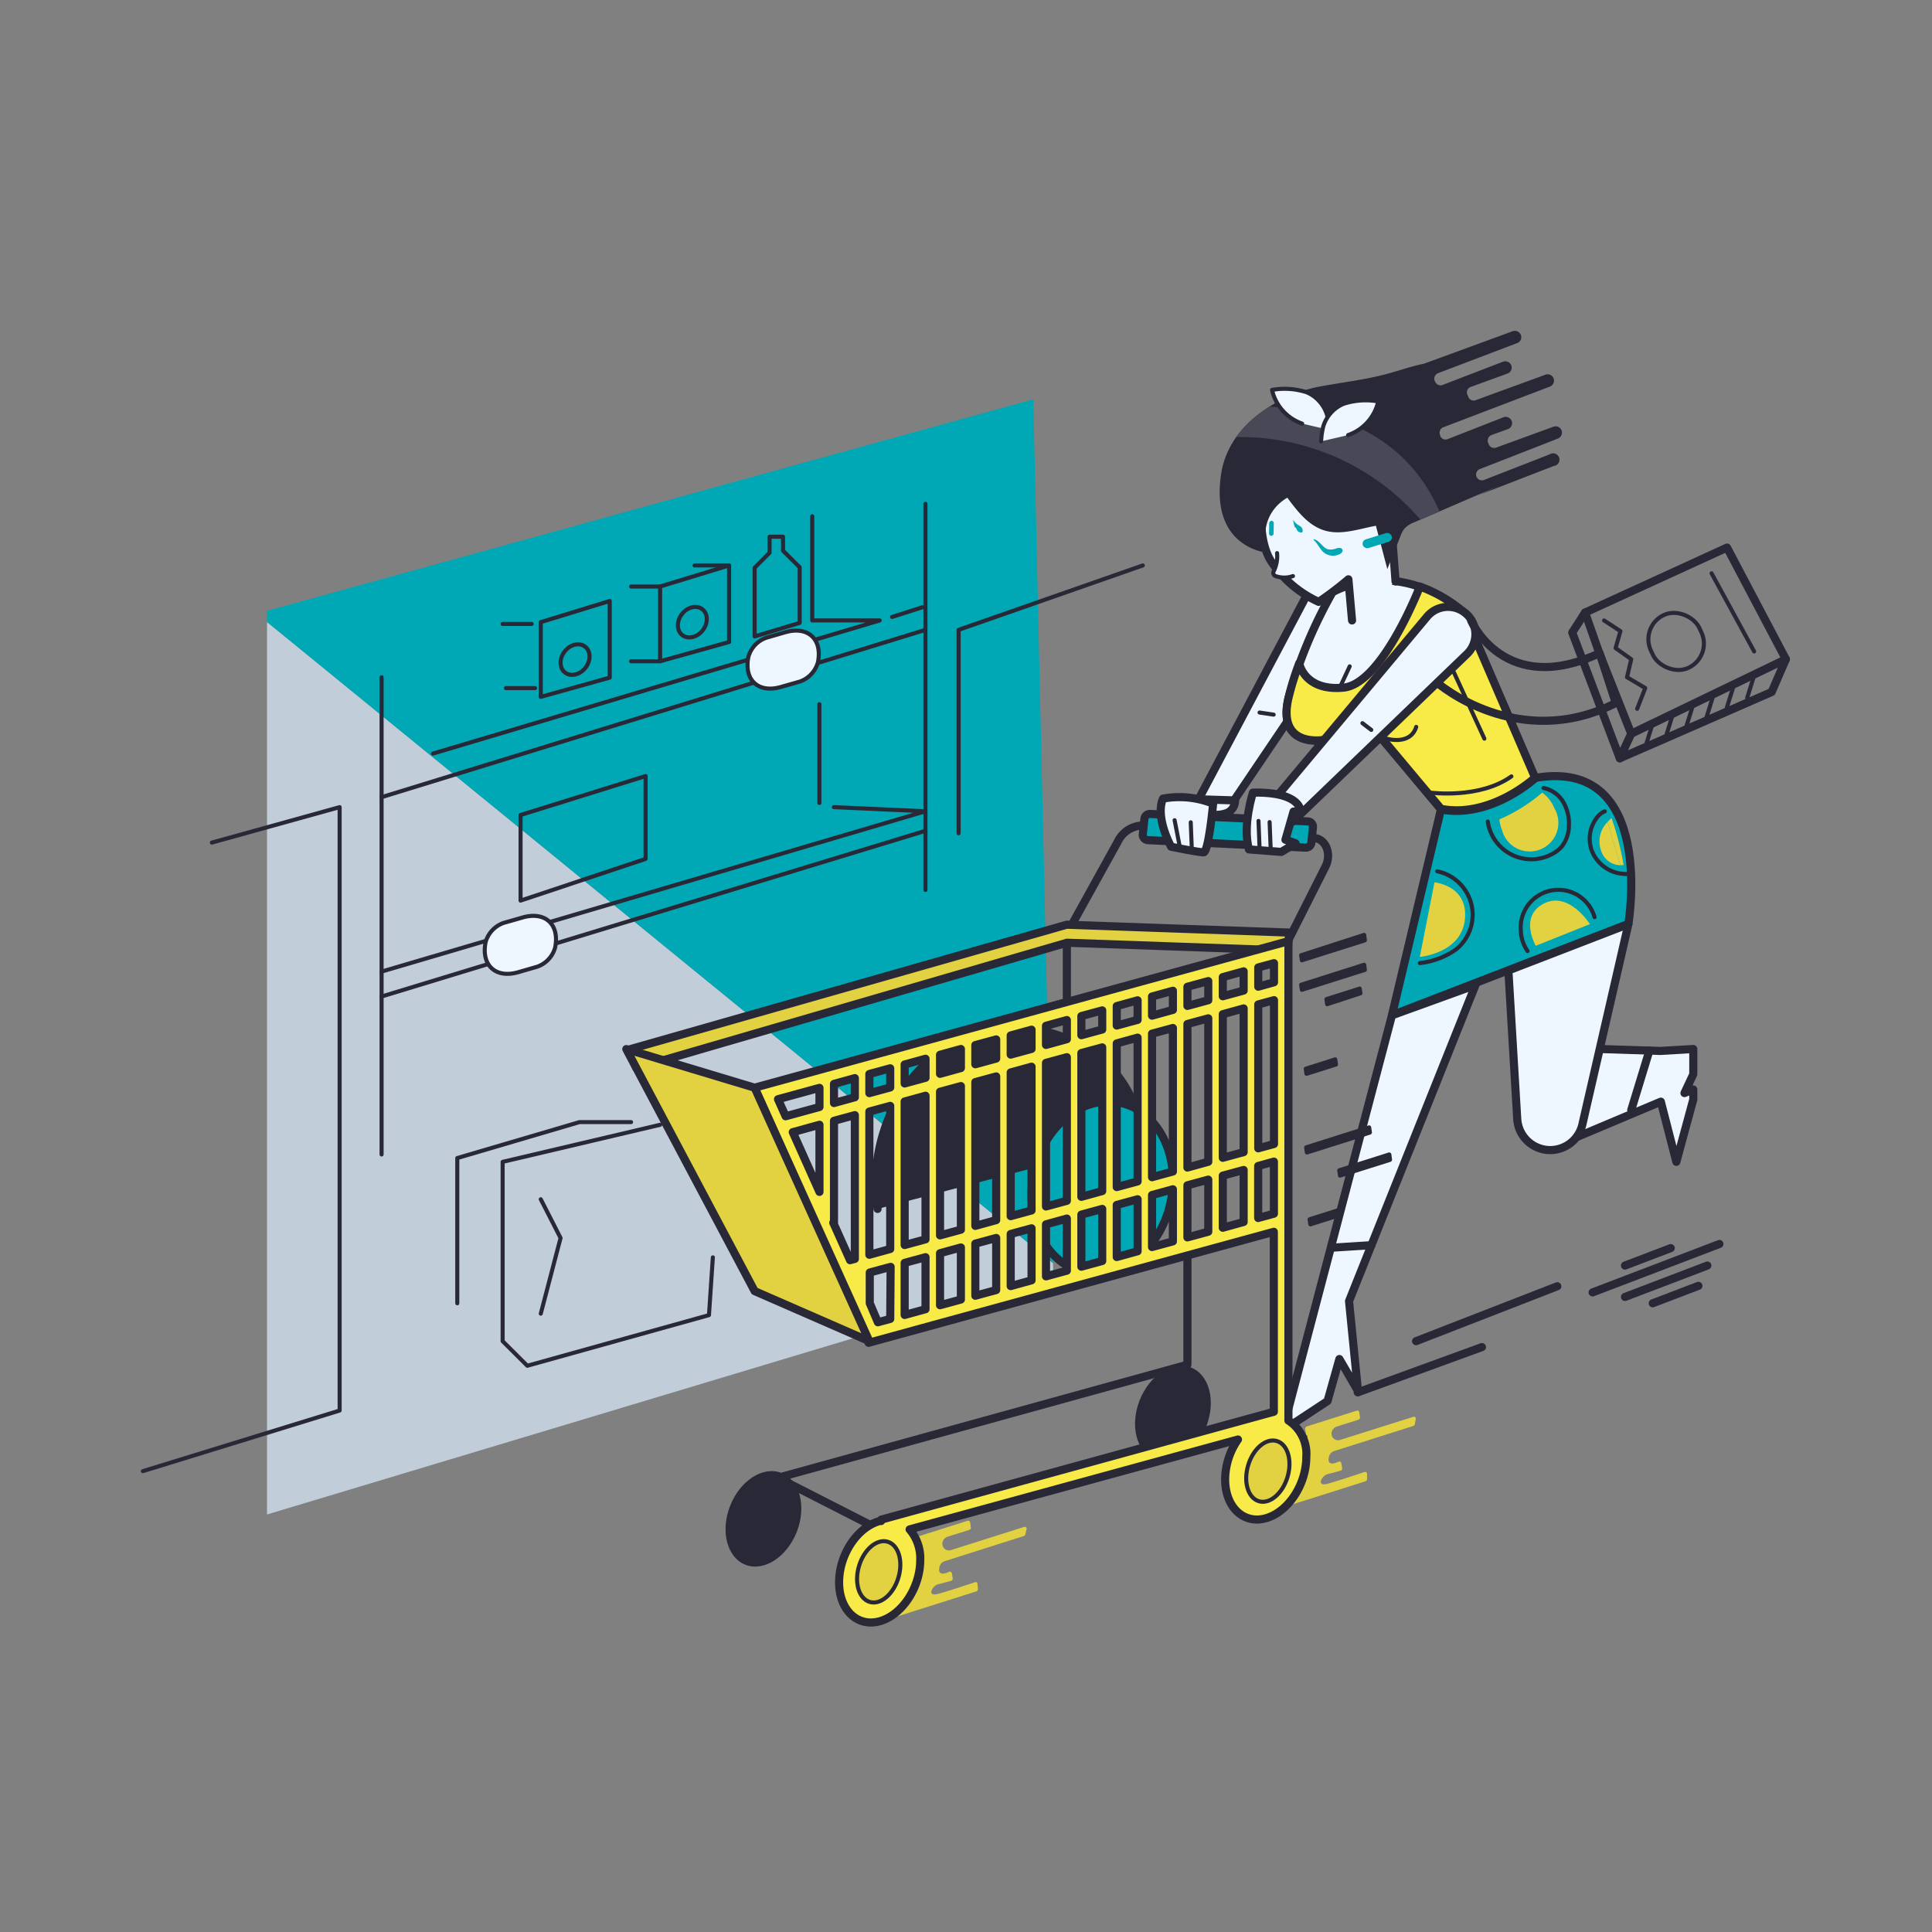<svg id="Layer_1" data-name="Layer 1" xmlns="http://www.w3.org/2000/svg" xmlns:xlink="http://www.w3.org/1999/xlink" viewBox="0 0 238.12 238.12"><rect x="0" y="0" width="238.12" height="238.12" fill="#808080" stroke="none"/><defs><style>.cls-1,.cls-14,.cls-7{fill:none;}.cls-2{fill:#c1cdd9;}.cls-3,.cls-5{fill:#00a7b5;}.cls-13,.cls-4{fill:#eef7ff;}.cls-12,.cls-13,.cls-14,.cls-4,.cls-5,.cls-6,.cls-7,.cls-8,.cls-9{stroke:#292836;stroke-linecap:round;stroke-linejoin:round;}.cls-6{fill:#f8ea47;}.cls-11,.cls-8{fill:#292836;}.cls-10,.cls-12,.cls-9{fill:#e2d242;}.cls-12,.cls-13,.cls-14{stroke-width:0.5px;}.cls-15{clip-path:url(#clip-path);}.cls-16{fill:#494856;}</style><clipPath id="clip-path"><path id="_Clipping_Path_" data-name="&lt;Clipping Path&gt;" class="cls-1" d="M192,54.06a.8.8,0,0,0,.47-1,.79.79,0,0,0-1-.47l-7.07,2.58a.72.72,0,0,1-.91-.41l-.06-.15a.73.73,0,0,1,.42-1l2-.72a.78.78,0,0,0,.47-1,.8.8,0,0,0-1-.47l-6.91,2.71a.71.71,0,0,1-.9-.39l0-.09a.71.71,0,0,1,.41-1l13.1-5a.78.78,0,0,0,.46-1,.77.77,0,0,0-1-.47l-8.49,3.1A.73.73,0,0,1,181,49c0-.1-.09-.2-.13-.31a.72.72,0,0,1,.4-1l4.53-1.65a.78.78,0,0,0,.47-1,.8.8,0,0,0-1-.47l-7.48,2.88a.71.71,0,0,1-.88-.35l-.06-.11a.73.73,0,0,1,.4-1l9.73-3.7a.77.77,0,0,0,.47-1,.8.8,0,0,0-1-.47l-10.93,4c-1.55.32-3.08.86-4.6,1.27-2.83.76-5.75,1.06-8.61,1.62s-10.81,3.58-11.83,10.87c-1.26,9,5.7,9.54,5.7,9.54-1.3-5.22,2.69-7.45,4.83-7.49a7,7,0,0,1,2.33.51l5.16,1.76a1.28,1.28,0,0,1,.58.32,1.3,1.3,0,0,1,.22.51c.56,2.14,1.13,4.27,1.69,6.41l1.63-4.09a3.24,3.24,0,0,1,.48-.9,3.29,3.29,0,0,1,1.24-.79l10.46-4.51L182.29,61l9.22-3.57A.78.78,0,1,0,191,56l-8.11,3.16a.72.72,0,0,1-.92-.44v0a.72.72,0,0,1,.43-.91Z"/></clipPath></defs><title>Artboard 2 copy 6</title><g id="_Group_" data-name="&lt;Group&gt;"><polygon id="_Path_" data-name="&lt;Path&gt;" class="cls-2" points="32.91 76.66 32.91 186.66 129.82 157.52 129.78 155.68 32.91 76.66"/><polygon id="_Path_2" data-name="&lt;Path&gt;" class="cls-3" points="127.35 49.22 32.91 75.29 32.91 76.66 129.78 155.68 127.35 49.22"/></g><line id="_Path_3" data-name="&lt;Path&gt;" class="cls-4" x1="182.65" y1="166.03" x2="167.34" y2="171.61"/><path id="_Path_4" data-name="&lt;Path&gt;" class="cls-4" d="M146.62,100.6,161,73.46a3.37,3.37,0,0,1,4.29-1.53h0a3.37,3.37,0,0,1,1.48,5l-16.7,24.72"/><path id="_Path_5" data-name="&lt;Path&gt;" class="cls-5" d="M189.2,95.88c15-2.59,11.5,18,11.5,18l-29.14,11.24,6.05-25.41Z"/><polygon id="_Path_6" data-name="&lt;Path&gt;" class="cls-4" points="171.56 125.14 158.09 176.32 163.62 172.68 165.08 167.5 167.37 171.43 166.27 160.36 181.85 121.41 171.56 125.14"/><path id="_Path_7" data-name="&lt;Path&gt;" class="cls-4" d="M163.17,91.23s-5.83,1.06-4.36-5.19A57.56,57.56,0,0,1,164.23,73s7.64-4.61,16.18,2.49l8.79,20.43s-5.42,5-11.59,3.85l-8.25-9.85Z"/><g id="_Group_2" data-name="&lt;Group&gt;"><path id="_Path_8" data-name="&lt;Path&gt;" class="cls-6" d="M180.41,75.45A17.66,17.66,0,0,0,175,72.29s-4.63,12-9.41,12.46-5.45-2.9-5.46-3A35.06,35.06,0,0,0,158.81,86c-1.47,6.25,4.36,5.19,4.36,5.19l6.19-1.35,8.25,9.85c6.17,1.18,11.59-3.85,11.59-3.85Z"/></g><g id="_Group_3" data-name="&lt;Group&gt;"><path id="_Path_9" data-name="&lt;Path&gt;" class="cls-7" d="M131.49,124.86v-9.78l6.27-11.33a3.47,3.47,0,0,1,3.14-2l4.58.28"/><path id="_Path_10" data-name="&lt;Path&gt;" class="cls-7" d="M157.37,118.69l6-11.89c.78-1.54.05-3.41-1.37-3.51l-19.39-1.37"/><path id="_Path_11" data-name="&lt;Path&gt;" class="cls-8" d="M108.16,149a21.12,21.12,0,0,1,3.59-15.23,17.07,17.07,0,0,1,9-6.46,16.41,16.41,0,0,1,10.12.45,15.33,15.33,0,0,1,6.6,4.47,14.22,14.22,0,0,1,3.25,8.21"/><polygon id="_Path_12" data-name="&lt;Path&gt;" class="cls-9" points="78.43 131.64 77.39 129.39 131.48 113.97 158.91 114.94 158.69 117.15 131.51 116.19 78.43 131.64"/><ellipse id="_Path_13" data-name="&lt;Path&gt;" class="cls-5" cx="135.85" cy="146.38" rx="10.68" ry="8.62" transform="translate(-35.47 248.99) rotate(-78.06)"/><polyline id="_Path_14" data-name="&lt;Path&gt;" class="cls-7" points="146.35 153.97 146.35 168.2 95.88 182.14 109.71 189.2"/><path id="_Path_15" data-name="&lt;Path&gt;" class="cls-10" d="M126.54,188.43a.24.24,0,0,0-.33-.23l-9,2.85a.81.81,0,0,1-1.06-.84h0a.94.94,0,0,1,.64-.81l2.67-.84a.29.29,0,0,0,.2-.31l-.09-.61a.25.25,0,0,0-.33-.2l-6.14,1.95a.3.3,0,0,0-.2.3l.09.61a.23.23,0,0,0,.21.19l-.06,1.88a.29.29,0,0,0-.14.23l0,.63a.29.29,0,0,0,.07.17l-.55,1.8-.24.08a.3.3,0,0,0-.19.31l.1.61s0,0,0,0l-.12.4-1.77,1.56-1,.31a.3.3,0,0,0-.2.29l0,.42-.91.8,1.21-.38h0l6.07-1.92h0l4.86-1.54a.28.28,0,0,0,.2-.28l-.05-.63a.23.23,0,0,0-.32-.22s-3.47,1.17-4.6,1.45c-1.36.35-.64-1,0-1.18.42-.1,1.66-.44,1.66-.44a.29.29,0,0,0,.2-.31l-.1-.61a.25.25,0,0,0-.33-.2s-1.45.76-1.22-.49a1,1,0,0,1,.64-.81l9.78-3.1a.3.3,0,0,0,.2-.27Z"/><path id="_Path_16" data-name="&lt;Path&gt;" class="cls-10" d="M174.5,174.86a.23.23,0,0,0-.32-.23l-9,2.84a.81.81,0,0,1-1.07-.83h0a.94.94,0,0,1,.64-.81l2.67-.85a.29.29,0,0,0,.2-.3l-.09-.61a.24.24,0,0,0-.33-.2l-6.14,1.94a.3.3,0,0,0-.19.31l.09.61a.22.22,0,0,0,.2.19l-.06,1.87a.3.3,0,0,0-.14.23l0,.64a.26.26,0,0,0,.07.17l-.56,1.8-.23.07a.29.29,0,0,0-.2.31l.1.62s0,0,0,0l-.12.39-1.77,1.56-1,.32a.3.3,0,0,0-.2.29l0,.42-.9.8,1.2-.38h0l6.08-1.92h0l4.86-1.54a.3.3,0,0,0,.2-.29l0-.63a.25.25,0,0,0-.33-.22s-3.47,1.17-4.6,1.46c-1.36.34-.64-1,0-1.18l1.67-.45a.28.28,0,0,0,.19-.31l-.1-.61a.25.25,0,0,0-.33-.19s-1.45.75-1.22-.49a1,1,0,0,1,.64-.81l9.78-3.1a.32.32,0,0,0,.2-.28Z"/><polyline id="_Path_17" data-name="&lt;Path&gt;" class="cls-1" points="99.34 157.8 99.34 147.13 117.14 142.45 117.14 137.96 134.56 133.57 134.56 156.71 108.42 164.55 102.69 161.03"/><ellipse id="_Path_18" data-name="&lt;Path&gt;" class="cls-11" cx="144.56" cy="174.21" rx="6.08" ry="4.41" transform="translate(-70.53 244.78) rotate(-68.48)"/><path id="_Compound_Path_" data-name="&lt;Compound Path&gt;" class="cls-6" d="M158.8,175.08V116L93,134.06l12.34,27.58v.64l.25-.07,1.47,3.29L157,151.82V174L108.6,187.3v.17c-.06,0-.12,0-.18,0-2.77.76-5,4.14-5,7.55s2.25,5.56,5,4.8,5-4.14,5-7.55a5.48,5.48,0,0,0-1.31-3.77l40.47-11.08a8.72,8.72,0,0,0-1.58,4.91c0,3.41,2.25,5.56,5,4.8s5-4.14,5-7.55A4.91,4.91,0,0,0,158.8,175.08ZM101,146.9l-3.29-7.36,3.29-.91Zm0-10.46-4.17,1.14-.94-2.1,5.11-1.4Zm4.36,18.72-.59.16-2.07-4.62.09,0V138.14l2.57-.7Zm0-19.92-2.57.71v-2.36l2.57-.71Zm49.72-16,1.94-.53v2.36l-1.94.54Zm0,4.56,1.94-.53V141l-1.94.53Zm-45.36,38.76-1.52.41-1-2.35v-3.78l2.57-.7Zm0-8.62-2.57.71V137l2.57-.7Zm0-19.91-2.57.7v-2.36l2.57-.7Zm4.35,27.33-2.57.71v-6.42l2.57-.7Zm0-8.61-2.57.7V135.76l2.57-.71Zm0-19.91-2.57.7V131.2l2.57-.71Zm4.36,27.33-2.57.7v-6.41l2.57-.71Zm0-8.61-2.57.7V134.56l2.57-.7Zm0-19.92-2.57.71V130l2.57-.71ZM122.78,159l-2.57.7v-6.42l2.57-.7Zm0-8.62-2.57.71V133.37l2.57-.7Zm0-19.91-2.57.7v-2.36l2.57-.7Zm4.36,27.33-2.57.71v-6.42l2.57-.7Zm0-8.61-2.57.7V132.18l2.57-.71Zm0-19.91-2.57.7v-2.36l2.57-.71Zm4.35,27.33-2.57.7V150.9l2.57-.71Zm0-8.61-2.57.7V131l2.57-.7Zm0-19.92-2.57.71v-2.36l2.57-.71Zm4.36,27.34-2.57.7V149.7l2.57-.7Zm0-8.62-2.57.71V129.79l2.57-.7Zm0-19.91-2.57.7v-2.36l2.57-.7Zm4.36,27.33-2.57.71v-6.42l2.57-.7Zm0-8.61-2.57.7V128.6l2.57-.71Zm0-19.91-2.57.7V124l2.57-.71ZM144.56,153l-2.57.7v-6.41l2.57-.71Zm0-8.61-2.57.7V127.4l2.57-.7Zm0-19.92-2.57.71v-2.36l2.57-.71Zm4.36,27.34-2.57.7v-6.42l2.57-.7Zm0-8.62-2.57.71V126.21l2.57-.7Zm0-19.91-2.57.7v-2.36l2.57-.7Zm4.36,27.33-2.57.71v-6.42l2.57-.7Zm0-8.61-2.57.7V125l2.57-.71Zm0-19.91-2.57.7v-2.36l2.57-.71Zm1.79,21.62,1.94-.54v6.42l-1.94.53Z"/><polygon id="_Path_19" data-name="&lt;Path&gt;" class="cls-9" points="107.14 165.3 93.01 159.13 77.19 129.3 93.01 134.06 107.14 165.3"/><ellipse id="_Path_20" data-name="&lt;Path&gt;" class="cls-11" cx="94.09" cy="187.2" rx="6.08" ry="4.41" transform="translate(-114.57 206.06) rotate(-68.48)"/><path id="_Path_21" data-name="&lt;Path&gt;" class="cls-5" d="M160.93,104.47l-19.44-.92a.67.67,0,0,1-.64-.74l.2-1.89a.68.68,0,0,1,.7-.6l19.44.92a.66.66,0,0,1,.63.74l-.19,1.89A.68.68,0,0,1,160.93,104.47Z"/><path id="_Path_22" data-name="&lt;Path&gt;" class="cls-11" d="M168.39,118.89l.08.6a.27.27,0,0,1-.18.29l-7.74,2.45a.25.25,0,0,1-.34-.21l-.09-.6a.26.26,0,0,1,.18-.29l7.74-2.46A.27.27,0,0,1,168.39,118.89Z"/><path id="_Path_23" data-name="&lt;Path&gt;" class="cls-11" d="M168.39,115.25l.08.6a.27.27,0,0,1-.18.29l-7.74,2.45a.25.25,0,0,1-.34-.21l-.09-.6a.26.26,0,0,1,.18-.29L168,115A.27.27,0,0,1,168.39,115.25Z"/><path id="_Path_24" data-name="&lt;Path&gt;" class="cls-11" d="M167.83,121.78l.09.6a.26.26,0,0,1-.18.29L163.67,124a.26.26,0,0,1-.35-.21l-.08-.6a.27.27,0,0,1,.18-.29l4.07-1.29A.25.25,0,0,1,167.83,121.78Z"/><path id="_Path_25" data-name="&lt;Path&gt;" class="cls-11" d="M164.82,130.55l.09.6a.27.27,0,0,1-.18.29l-3.61,1.14a.26.26,0,0,1-.35-.21l-.08-.6a.26.26,0,0,1,.18-.29l3.61-1.15A.26.26,0,0,1,164.82,130.55Z"/><path id="_Path_26" data-name="&lt;Path&gt;" class="cls-11" d="M165.3,149.1l.09.6a.27.27,0,0,1-.18.29l-3.62,1.15a.26.26,0,0,1-.34-.22l-.09-.6a.29.29,0,0,1,.19-.29l3.61-1.14A.25.25,0,0,1,165.3,149.1Z"/><path id="_Path_27" data-name="&lt;Path&gt;" class="cls-11" d="M169,138.93l.09.6a.28.28,0,0,1-.18.3l-7.74,2.45a.27.27,0,0,1-.35-.22l-.08-.6a.27.27,0,0,1,.18-.29l7.74-2.45A.25.25,0,0,1,169,138.93Z"/><path id="_Path_28" data-name="&lt;Path&gt;" class="cls-11" d="M171.49,142.3l.08.6a.27.27,0,0,1-.18.29l-6.14,1.94a.25.25,0,0,1-.34-.21l-.09-.6A.27.27,0,0,1,165,144l6.14-1.95A.27.27,0,0,1,171.49,142.3Z"/></g><path id="_Path_29" data-name="&lt;Path&gt;" class="cls-4" d="M156.17,99.59,175.89,76a3.37,3.37,0,0,1,4.52-.59h0a3.37,3.37,0,0,1,.4,5.19l-21.49,20.68"/><path id="_Path_30" data-name="&lt;Path&gt;" class="cls-4" d="M148,98.52l4.14.13a.11.11,0,0,1,.08,0,.1.1,0,0,1,0,.07,1.64,1.64,0,0,1-1.06,1.5,3.93,3.93,0,0,1-1.93.16"/><ellipse id="_Path_31" data-name="&lt;Path&gt;" class="cls-12" cx="108.29" cy="193.72" rx="3.87" ry="2.53" transform="translate(-108.35 241.86) rotate(-73.32)"/><ellipse id="_Path_32" data-name="&lt;Path&gt;" class="cls-12" cx="156.26" cy="181.32" rx="3.87" ry="2.53" transform="translate(-62.28 278.96) rotate(-73.32)"/><path id="_Path_33" data-name="&lt;Path&gt;" class="cls-4" d="M144.34,104.36s-2-3.62-1-5.93a11.22,11.22,0,0,1,6.18.62s-.56,6-1.18,6S144.34,104.36,144.34,104.36Z"/><path id="_Path_34" data-name="&lt;Path&gt;" class="cls-4" d="M154.43,97.69s-1.32,3.94-.5,7l4,.31,1.75-1.06-1.25-.44,1-3.48h.87S160.43,97.57,154.43,97.69Z"/><line id="_Path_35" data-name="&lt;Path&gt;" class="cls-13" x1="145.4" y1="104.32" x2="144.77" y2="101.09"/><line id="_Path_36" data-name="&lt;Path&gt;" class="cls-13" x1="146.89" y1="104.64" x2="146.76" y2="101.35"/><polygon id="_Path_37" data-name="&lt;Path&gt;" class="cls-4" points="208.7 129.29 204.62 129.53 204.62 129.53 197.17 129.29 190.59 141.72 204.7 135.78 204.7 135.78 206.61 143.2 208.7 135.5 208.7 134.28 207.61 134.72 208.7 132.4 208.7 129.29"/><line id="_Path_38" data-name="&lt;Path&gt;" class="cls-13" x1="155.24" y1="104.47" x2="155.11" y2="101.18"/><line id="_Path_39" data-name="&lt;Path&gt;" class="cls-13" x1="156.61" y1="104.6" x2="156.48" y2="101.32"/><path id="_Path_40" data-name="&lt;Path&gt;" class="cls-4" d="M185.91,119.61l1.09,18.3a4.08,4.08,0,0,0,3.59,3.81h0a4.07,4.07,0,0,0,4.44-3.14l5.67-24.68Z"/><path id="_Path_41" data-name="&lt;Path&gt;" class="cls-14" d="M197.79,100a2,2,0,0,0-.78.54,4.27,4.27,0,0,0-.79,4.38,4.54,4.54,0,0,0,4.31,2.8"/><path id="_Path_42" data-name="&lt;Path&gt;" class="cls-14" d="M177.14,107.39a5.47,5.47,0,0,1,2.27,9.66A9.54,9.54,0,0,1,175,118.7"/><path id="_Path_43" data-name="&lt;Path&gt;" class="cls-14" d="M188.27,117.22a4.88,4.88,0,0,1-.84-2.75,4.64,4.64,0,0,1,9.1-1.43"/><path id="_Path_44" data-name="&lt;Path&gt;" class="cls-14" d="M183.37,101.26a5.42,5.42,0,0,0,7.93,4,4,4,0,0,0,1.19-.92,4.28,4.28,0,0,0,.88-2.67,5.27,5.27,0,0,0-.73-2.88,3.68,3.68,0,0,0-2.4-1.67"/><path id="_Path_45" data-name="&lt;Path&gt;" class="cls-14" d="M160.12,81.8s.67,3.45,5.46,3S175,72.29,175,72.29"/><line id="_Path_46" data-name="&lt;Path&gt;" class="cls-14" x1="165.1" y1="84.81" x2="166.35" y2="82.13"/><path id="_Path_47" data-name="&lt;Path&gt;" class="cls-4" d="M166.64,76.47l-.45-5.07a40.45,40.45,0,0,1-3.66,2.78,13.88,13.88,0,0,1-5.86-5c-2.1-3.26-1.37-10.52.86-13.69h0a4.65,4.65,0,0,1,5.16-1.79l4,1.2a6.32,6.32,0,0,1,4.48,5.66L172,71.66"/><path id="_Path_48" data-name="&lt;Path&gt;" class="cls-11" d="M192,54.06a.8.8,0,0,0,.47-1,.79.79,0,0,0-1-.47l-7.07,2.58a.72.72,0,0,1-.91-.41l-.06-.15a.73.73,0,0,1,.42-1l2-.72a.78.78,0,0,0,.47-1,.8.8,0,0,0-1-.47l-6.91,2.71a.71.71,0,0,1-.9-.39l0-.09a.71.71,0,0,1,.41-1l13.1-5a.78.78,0,0,0,.46-1,.77.77,0,0,0-1-.47l-8.49,3.1A.73.73,0,0,1,181,49c0-.1-.09-.2-.13-.31a.72.72,0,0,1,.4-1l4.53-1.65a.78.78,0,0,0,.47-1,.8.8,0,0,0-1-.47l-7.48,2.88a.71.71,0,0,1-.88-.35l-.06-.11a.73.73,0,0,1,.4-1l9.73-3.7a.77.77,0,0,0,.47-1,.8.8,0,0,0-1-.47l-10.93,4c-1.55.32-3.08.86-4.6,1.27-2.83.76-5.75,1.06-8.61,1.62s-10.81,3.58-11.83,10.87c-1.26,9,5.7,9.54,5.7,9.54-1.3-5.22,2.69-7.45,4.83-7.49a7,7,0,0,1,2.33.51l5.16,1.76a1.28,1.28,0,0,1,.58.32,1.3,1.3,0,0,1,.22.51c.56,2.14,1.13,4.27,1.69,6.41l1.63-4.09a3.24,3.24,0,0,1,.48-.9,3.29,3.29,0,0,1,1.24-.79l10.46-4.51L182.29,61l9.22-3.57A.78.78,0,1,0,191,56l-8.11,3.16a.72.72,0,0,1-.92-.44v0a.72.72,0,0,1,.43-.91Z"/><path id="_Path_49" data-name="&lt;Path&gt;" class="cls-11" d="M156.6,58.56l2.1,2.83c1.23,1.66,2.6,3.42,4.58,4,2.82.83,5.78-1,8.71-.76a6.54,6.54,0,0,0-2.57-2.14,10.94,10.94,0,0,0-1.7-.36,7.64,7.64,0,0,1-4.55-2.83"/><g id="_Clip_Group_" data-name="&lt;Clip Group&gt;"><g class="cls-15"><path id="_Path_50" data-name="&lt;Path&gt;" class="cls-16" d="M175.86,65A29.33,29.33,0,0,0,147.28,54.4l2.23-3.94s21.35-3.92,28.19,13.25"/></g></g><path id="_Path_51" data-name="&lt;Path&gt;" class="cls-13" d="M160.49,52.21a5.74,5.74,0,0,1-3.71-4.15,8.78,8.78,0,0,1,4.3.3,4.44,4.44,0,0,1,2.48,2.79,8.59,8.59,0,0,1,.26,1.83"/><path id="_Path_52" data-name="&lt;Path&gt;" class="cls-13" d="M166.16,53.62a5.73,5.73,0,0,0,3.71-4.14,8.79,8.79,0,0,0-4.3.3,4.44,4.44,0,0,0-2.48,2.79,9.28,9.28,0,0,0-.26,1.83"/><path id="_Path_53" data-name="&lt;Path&gt;" class="cls-13" d="M157.4,68.17a4.14,4.14,0,0,1-.39,2.19.42.42,0,0,0,.2.64,3.21,3.21,0,0,0,2.15,0"/><path id="_Path_54" data-name="&lt;Path&gt;" class="cls-3" d="M161.89,66.54c.52.43.76,1.13,1.28,1.56a1.83,1.83,0,0,0,2,.17c.17-.1.35-.28.3-.49a.38.38,0,0,0-.37-.25,1.31,1.31,0,0,0-.47.09,1.7,1.7,0,0,1-1,.07c-.67-.23-1-1.11-1.7-1.22"/><rect id="_Rectangle_" data-name="&lt;Rectangle&gt;" class="cls-3" x="167.88" y="66.05" width="3.73" height="1.12" rx="0.56" ry="0.56" transform="translate(-12.12 53.38) rotate(-17.26)"/><rect id="_Rectangle_2" data-name="&lt;Rectangle&gt;" class="cls-3" x="155.77" y="64.84" width="1.86" height="0.56" rx="0.28" ry="0.28" transform="translate(89.02 220.73) rotate(-89.06)"/><path id="_Path_55" data-name="&lt;Path&gt;" class="cls-3" d="M159.66,65c.15.13.18.38.34.51a.59.59,0,0,0,.26.1.24.24,0,0,0,.22,0,.2.2,0,0,0,.06-.09.53.53,0,0,0,0-.25.61.61,0,0,0-.23-.37c-.12-.1-.26-.16-.39-.25a1.73,1.73,0,0,1-.54-.6,3.54,3.54,0,0,0,.24,1"/><line id="_Path_56" data-name="&lt;Path&gt;" class="cls-4" x1="201.05" y1="136.82" x2="203.29" y2="129.48"/><path id="_Path_57" data-name="&lt;Path&gt;" class="cls-10" d="M176.8,108.75s4.19.38,3.75,4.57-5.56,4.62-5.56,4.62Z"/><path id="_Path_58" data-name="&lt;Path&gt;" class="cls-10" d="M189.28,116.57s-2.1-3.63,1-5.21,5.68,2.54,5.68,2.54Z"/><g id="_Group_4" data-name="&lt;Group&gt;"><path id="_Path_59" data-name="&lt;Path&gt;" class="cls-10" d="M191.58,99.62a4.43,4.43,0,0,0-1.5-1.93,20.64,20.64,0,0,1-5.28,3.3,4.76,4.76,0,0,0,.32,1.3,3.53,3.53,0,1,0,6.46-2.67Z"/></g><g id="_Group_5" data-name="&lt;Group&gt;"><path id="_Path_60" data-name="&lt;Path&gt;" class="cls-10" d="M197.36,104.91a2.51,2.51,0,0,0,2.36,1.73l-1.59-5.33A3.37,3.37,0,0,0,197.36,104.91Z"/><path id="_Path_61" data-name="&lt;Path&gt;" class="cls-10" d="M200.11,106.62a35.68,35.68,0,0,0-1.49-5.8,5.64,5.64,0,0,0-.49.49l1.59,5.33Z"/></g><line id="_Path_62" data-name="&lt;Path&gt;" class="cls-5" x1="164.3" y1="153.77" x2="169.02" y2="153.47"/><line id="_Path_63" data-name="&lt;Path&gt;" class="cls-5" x1="196.29" y1="159.29" x2="211.92" y2="153.32"/><line id="_Path_64" data-name="&lt;Path&gt;" class="cls-5" x1="200.28" y1="159.85" x2="210.43" y2="155.98"/><line id="_Path_65" data-name="&lt;Path&gt;" class="cls-5" x1="203.7" y1="160.63" x2="209.33" y2="158.48"/><line id="_Path_66" data-name="&lt;Path&gt;" class="cls-5" x1="200.28" y1="155.98" x2="205.92" y2="153.83"/><line id="_Path_67" data-name="&lt;Path&gt;" class="cls-5" x1="174.53" y1="165.3" x2="191.94" y2="158.53"/><line id="_Path_68" data-name="&lt;Path&gt;" class="cls-14" x1="47.03" y1="142.29" x2="47.03" y2="83.47"/><polyline id="_Path_69" data-name="&lt;Path&gt;" class="cls-14" points="53.36 92.88 108.42 76.47 100.11 76.47 100.11 63.63"/><line id="_Path_70" data-name="&lt;Path&gt;" class="cls-14" x1="47.03" y1="98.25" x2="114.06" y2="77.63"/><line id="_Path_71" data-name="&lt;Path&gt;" class="cls-14" x1="114.06" y1="62.09" x2="114.06" y2="109.69"/><line id="_Path_72" data-name="&lt;Path&gt;" class="cls-14" x1="113.7" y1="74.84" x2="109.95" y2="76.04"/><polygon id="_Path_73" data-name="&lt;Path&gt;" class="cls-14" points="81.36 81.5 81.36 72.29 89.86 69.69 89.86 79.13 81.36 81.5"/><ellipse id="_Path_74" data-name="&lt;Path&gt;" class="cls-14" cx="85.59" cy="76.9" rx="2.02" ry="1.63" transform="matrix(0.61, -0.79, 0.79, 0.61, -27.63, 97.39)"/><polygon id="_Path_75" data-name="&lt;Path&gt;" class="cls-14" points="66.65 85.89 66.65 76.68 75.15 74.07 75.15 83.52 66.65 85.89"/><ellipse id="_Path_76" data-name="&lt;Path&gt;" class="cls-14" cx="70.87" cy="81.29" rx="2.02" ry="1.63" transform="translate(-36.79 87.47) rotate(-52.2)"/><line id="_Path_77" data-name="&lt;Path&gt;" class="cls-14" x1="65.53" y1="76.9" x2="61.95" y2="76.9"/><line id="_Path_78" data-name="&lt;Path&gt;" class="cls-14" x1="65.95" y1="84.81" x2="62.36" y2="84.81"/><line id="_Path_79" data-name="&lt;Path&gt;" class="cls-14" x1="81.36" y1="81.5" x2="77.78" y2="81.5"/><line id="_Path_80" data-name="&lt;Path&gt;" class="cls-14" x1="81.36" y1="72.29" x2="77.78" y2="72.29"/><line id="_Path_81" data-name="&lt;Path&gt;" class="cls-14" x1="89.86" y1="69.69" x2="85.61" y2="69.69"/><polygon id="_Path_82" data-name="&lt;Path&gt;" class="cls-14" points="93.01 78.44 93.01 69.97 94.85 68.13 94.85 66.15 96.51 66.15 96.51 67.88 98.56 69.92 98.56 76.77 93.01 78.44"/><polyline id="_Path_83" data-name="&lt;Path&gt;" class="cls-14" points="47.03 119.75 114.06 99.99 102.78 99.48"/><line id="_Path_84" data-name="&lt;Path&gt;" class="cls-14" x1="47.03" y1="122.82" x2="114.06" y2="102.4"/><line id="_Path_85" data-name="&lt;Path&gt;" class="cls-14" x1="100.99" y1="98.97" x2="100.99" y2="86.79"/><polyline id="_Path_86" data-name="&lt;Path&gt;" class="cls-14" points="26.11 103.85 41.86 99.48 41.86 173.85 17.61 181.32"/><polyline id="_Path_87" data-name="&lt;Path&gt;" class="cls-14" points="140.85 69.69 118.15 77.63 118.15 102.7"/><polyline id="_Path_88" data-name="&lt;Path&gt;" class="cls-14" points="81.36 138.63 61.95 143.2 61.95 147.3 61.95 165.3 64.99 168.33 87.38 162.09 87.86 154.97"/><line id="_Path_89" data-name="&lt;Path&gt;" class="cls-2" x1="61.95" y1="147.3" x2="80.89" y2="142.77"/><polyline id="_Path_90" data-name="&lt;Path&gt;" class="cls-14" points="66.65 147.81 69.09 152.58 66.65 161.91"/><polyline id="_Path_91" data-name="&lt;Path&gt;" class="cls-14" points="56.36 160.63 56.36 142.73 71.42 138.3 77.78 138.3"/><polygon id="_Path_92" data-name="&lt;Path&gt;" class="cls-14" points="64.16 111 64.16 100.45 79.57 95.65 79.57 105.86 64.16 111"/><path id="_Path_93" data-name="&lt;Path&gt;" class="cls-13" d="M66.2,119.15l-2.35.68c-2.78.79-4.56-.87-4-3.7h0a3.51,3.51,0,0,1,2.22-2.38l2.35-.67c2.79-.8,4.57.87,4,3.7h0A3.47,3.47,0,0,1,66.2,119.15Z"/><path id="_Path_94" data-name="&lt;Path&gt;" class="cls-13" d="M98.59,84l-2.35.67c-2.79.8-4.57-.87-4-3.7h0a3.47,3.47,0,0,1,2.22-2.37l2.35-.68c2.78-.79,4.57.87,4,3.7h0A3.51,3.51,0,0,1,98.59,84Z"/><line id="_Path_95" data-name="&lt;Path&gt;" class="cls-14" x1="179.2" y1="82.88" x2="182.95" y2="91.04"/><path id="_Path_96" data-name="&lt;Path&gt;" class="cls-14" d="M170.74,91s3.06,1,3.81-1.41"/><path id="_Path_97" data-name="&lt;Path&gt;" class="cls-14" d="M176.28,97.69s6.05.82,10-2"/><line id="_Path_98" data-name="&lt;Path&gt;" class="cls-14" x1="167.92" y1="89.13" x2="169.01" y2="89.96"/><line id="_Path_99" data-name="&lt;Path&gt;" class="cls-14" x1="155.24" y1="87.82" x2="156.98" y2="88.08"/><path id="_Path_100" data-name="&lt;Path&gt;" class="cls-7" d="M177.15,84.16s9.9,8.6,22,2.49l-2-6.15c-11.74,5.5-15.83-4-15.83-4"/><polygon id="_Path_101" data-name="&lt;Path&gt;" class="cls-7" points="197.12 80.5 195.36 75.5 212.86 67.49 220.11 81.25 201.05 90.43 197.12 80.5"/><polyline id="_Path_102" data-name="&lt;Path&gt;" class="cls-7" points="195.36 75.5 193.78 77.96 199.64 93.46 201.05 90.43"/><polyline id="_Path_103" data-name="&lt;Path&gt;" class="cls-7" points="199.64 93.46 218.36 85.29 220.11 81.25"/><line id="_Path_104" data-name="&lt;Path&gt;" class="cls-14" x1="210.95" y1="70.66" x2="216.2" y2="80.29"/><polyline id="_Path_105" data-name="&lt;Path&gt;" class="cls-14" points="201.78 87.36 202.78 84.8 200.53 83.47 201.05 81.25 199.12 79.88 199.72 77.79 197.7 76.47"/><rect id="_Rectangle_3" data-name="&lt;Rectangle&gt;" class="cls-14" x="203.29" y="75.47" width="6.59" height="7.18" rx="3.29" ry="3.29" transform="translate(-14 95.48) rotate(-25.2)"/><line id="_Path_106" data-name="&lt;Path&gt;" class="cls-14" x1="203.7" y1="89.16" x2="202.78" y2="92.09"/><line id="_Path_107" data-name="&lt;Path&gt;" class="cls-14" x1="206.21" y1="87.94" x2="205.29" y2="90.87"/><line id="_Path_108" data-name="&lt;Path&gt;" class="cls-14" x1="208.72" y1="86.72" x2="207.8" y2="89.66"/><line id="_Path_109" data-name="&lt;Path&gt;" class="cls-14" x1="211.23" y1="85.51" x2="210.32" y2="88.44"/><line id="_Path_110" data-name="&lt;Path&gt;" class="cls-14" x1="213.75" y1="84.29" x2="212.83" y2="87.22"/><line id="_Path_111" data-name="&lt;Path&gt;" class="cls-14" x1="216.26" y1="83.07" x2="215.34" y2="86.01"/></svg>
